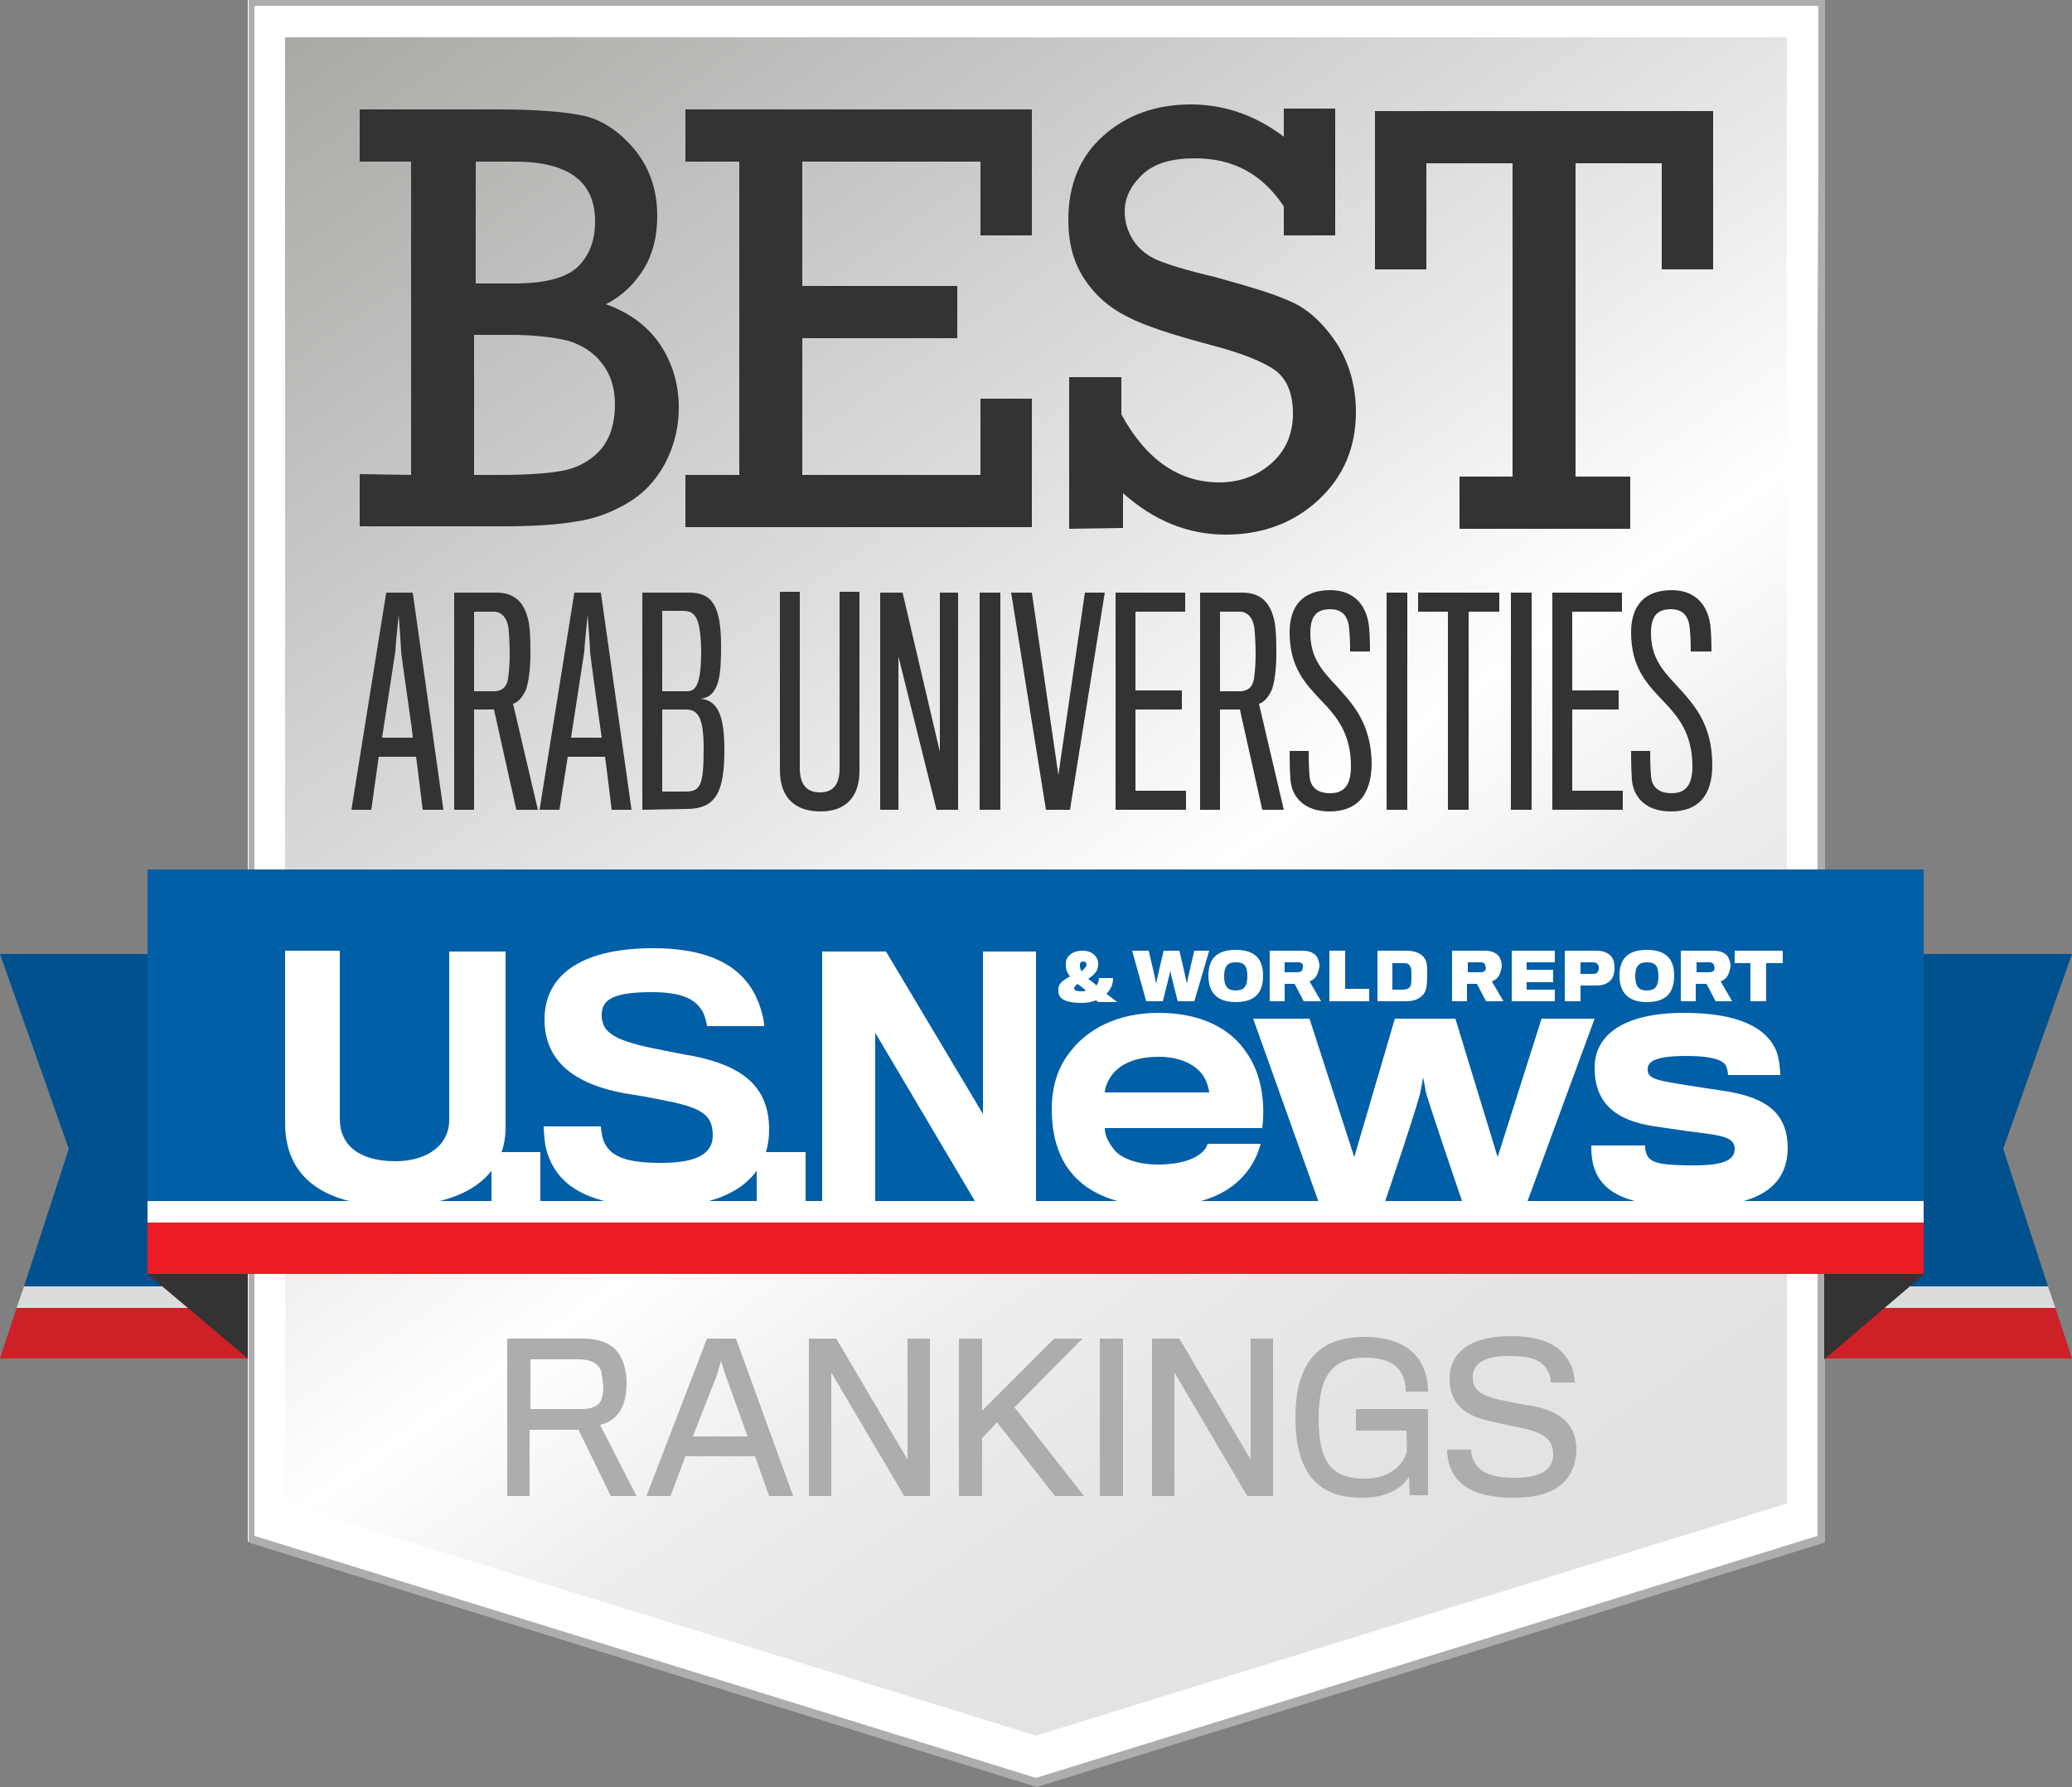 <?xml version="1.0" encoding="utf-8"?>
<!-- Generator: Adobe Illustrator 19.1.0, SVG Export Plug-In . SVG Version: 6.00 Build 0)  -->
<svg version="1.1" id="Layer_1" xmlns="http://www.w3.org/2000/svg" xmlns:xlink="http://www.w3.org/1999/xlink" x="0px" y="0px"
	 viewBox="0 0 250 215.6" enable-background="new 0 0 250 215.6" xml:space="preserve">
<rect x="0" y="0" width="250" height="215.6" fill="#808080" stroke="none"/>
<g>
	<g>
		<polygon fill="#00518D" points="2.9,155.2 34.7,155.2 34.7,115.1 0,115.1 8.3,138.6 		"/>
		<polygon fill="#DBDCDD" points="2,157.8 34.7,157.8 34.7,155.2 2.9,155.2 		"/>
		<polygon fill="#CD2027" points="0,163.9 34.7,163.9 34.7,157.8 2,157.8 		"/>
		<polygon fill="#00518D" points="247.1,155.2 215.3,155.2 215.3,115.1 250,115.1 241.7,138.6 		"/>
		<polygon fill="#DBDCDD" points="248,157.8 215.3,157.8 215.3,155.2 247.1,155.2 		"/>
		<polygon fill="#CD2027" points="250,163.9 215.3,163.9 215.3,157.8 248,157.8 		"/>
	</g>
	<polygon fill="#FFFFFF" points="29.9,0 29.9,24.3 29.9,32.4 29.9,42.2 29.9,143.8 29.9,153.6 29.9,173.7 29.9,186 125,215.5 
		220.1,186 220.1,173.7 220.1,153.6 220.1,143.8 220.1,42.2 220.1,32.4 220.1,24.3 220.1,0 	"/>
	
		<linearGradient id="SVGID_1_" gradientUnits="userSpaceOnUse" x1="53.636" y1="-1829.031" x2="196.364" y2="-2032.869" gradientTransform="matrix(1 0 0 -1 0 -1838)">
		<stop  offset="0" style="stop-color:#A8A8A5"/>
		<stop  offset="0.149" style="stop-color:#BEBDBB"/>
		<stop  offset="0.443" style="stop-color:#E9E8E7"/>
		<stop  offset="0.589" style="stop-color:#FFFFFF"/>
		<stop  offset="0.697" style="stop-color:#EEEEEE"/>
		<stop  offset="0.838" style="stop-color:#E3E4E4"/>
		<stop  offset="1" style="stop-color:#E0E1E1"/>
	</linearGradient>
	<polygon fill="url(#SVGID_1_)" points="34.4,4.5 34.4,24.3 34.4,36.9 34.4,46.7 34.4,139.2 34.4,149 34.4,164 34.4,181.4 
		125,209.4 215.6,181.4 215.6,164 215.6,149 215.6,139.2 215.6,46.7 215.6,36.9 215.6,24.3 215.6,4.5 	"/>
	<path fill="#ADADAD" d="M219.3,0L219.3,0H30.7l0,0H30l0,0v18.5v21.6v9.8v84.3v9.8v29.8v9.4v2.9l95.1,29.5l95.1-29.5v-2.9v-9.4V144
		v-9.8V49.9v-9.8V18.5V0l0,0H219.3z M219.3,40.1v9.8v84.3v9.8v29.8v9.4v2.1L125,214.5l-94.3-29.2v-2.1v-9.4V144v-9.8V49.9v-9.8V18.5
		V0.7h188.7v17.8L219.3,40.1L219.3,40.1z"/>
	<g>
		<path fill="#ADADAD" d="M74.9,170.1c-0.6,1-1.5,1.6-2.5,1.8l4.4,8.6h-3.1l-3.9-8h-5.9v8h-2.7v-19h9.2c2.4,0,3.8,0.9,4.5,2.2
			c0.4,0.8,0.7,1.8,0.7,3.2S75.3,169.4,74.9,170.1z M72.5,165.3c-0.4-0.8-1.2-1.3-2.7-1.3H64c0,0,0,5.9,0,6h6.3c1.1,0,1.9-0.4,2.2-1
			c0.2-0.4,0.3-1.2,0.3-1.8C72.7,166.5,72.6,165.7,72.5,165.3z"/>
		<path fill="#ADADAD" d="M80.9,180.5H78l7.3-19h3.5l6.9,19h-2.9l-1.7-4.8h-8.4L80.9,180.5z M87.5,165.8l-0.5-1.6l-0.5,1.7l-2.9,7.4
			h6.6L87.5,165.8z"/>
		<path fill="#ADADAD" d="M109.1,180.5l-8.8-14.9v14.9h-2.7v-19h3.3l8.6,14.6v-14.6h2.7v19H109.1z"/>
		<path fill="#ADADAD" d="M127.3,180.5l-7-8.9l-1.8,1.9v7h-2.8v-19h2.8v8.7l8.7-8.7h3.4l-8.2,8.3l8.4,10.7H127.3z"/>
		<path fill="#ADADAD" d="M132.7,180.5v-19h2.8v19H132.7z"/>
		<path fill="#ADADAD" d="M150.5,180.5l-8.8-14.9v14.9H139v-19h3.3l8.6,14.6v-14.6h2.7v19H150.5z"/>
		<path fill="#ADADAD" d="M170.1,180.5l-0.1-2.3c-0.7,1.1-2.3,2.5-5.7,2.5c-4.2,0-8-1.8-8-9.7c0-5.7,2.1-9.7,8.3-9.7
			c5.6,0,7.7,3,7.7,6.6h-2.7c0-2.4-1.2-4.1-4.9-4.1c-3.6,0-5.6,1.8-5.6,7.3s1.7,7.3,5.6,7.3c2.8,0,4.5-1.5,5-3.1
			c0.1-0.3,0-2.6,0-2.7h-6.1V170h8.7c0,0,0,4.3,0,5.4c0,2.3,0,5,0,5h-2.2V180.5z"/>
		<path fill="#ADADAD" d="M182.7,180.7c-4.8,0-7-1.5-7.8-3.9c-0.2-0.6-0.3-1.4-0.3-1.9h2.9c0,0.3,0.1,1,0.3,1.3
			c0.7,1.5,2.3,2.1,5,2.1c3.4,0,4.6-1.2,4.6-2.8c0-1.9-1.2-2.7-4.2-3.3c-0.7-0.1-1.8-0.4-2.8-0.6c-3.7-0.7-5.5-2.2-5.5-5.3
			c0-2.9,2.2-5.1,7.4-5.1c4.4,0,6.5,1.5,7.4,3.9c0.2,0.6,0.3,1.3,0.3,1.7h-2.9c0-0.2,0-0.7-0.2-1.1c-0.7-1.5-1.8-2.1-4.8-2.1
			c-3.3,0-4.4,1.1-4.4,2.5c0,1.7,1,2.4,4.3,3c0.9,0.2,2,0.4,2.7,0.5c3.5,0.6,5.5,2.2,5.5,5.3C190.1,178.6,187.7,180.7,182.7,180.7z"
			/>
	</g>
	<g>
		<polygon fill="#333333" points="17.8,153.7 29.9,163.9 29.9,153.7 		"/>
		<g>
			<polygon fill="#333333" points="232.2,153.7 220.1,164 220.1,153.7 			"/>
			<rect x="17.8" y="104.9" fill="#005FA7" width="214.3" height="40"/>
			<rect x="17.8" y="144.9" fill="#FFFFFF" width="214.3" height="2.6"/>
			<rect x="17.8" y="147.5" fill="#ED1C25" width="214.3" height="6.2"/>
			<g>
				<g id="U.S.News_20_">
					<path fill="#FFFFFF" d="M47.6,145.5c-7.6,0-13.2-2.8-13.2-10c0-0.7,0-20.8,0-20.8H41c0,0,0,19.7,0,20.3c0,3.2,2.4,5.1,6.7,5.1
						c3.8,0,6.5-1.9,6.5-5c0-0.6,0-20.3,0-20.3H61c0,0,0,20.6,0,21.2C61,142.4,55.4,145.5,47.6,145.5z"/>
					<path fill="#FFFFFF" d="M59.3,145.2V139h5.9v6.2H59.3z"/>
					<path fill="#FFFFFF" d="M79.7,145.6c-9.2,0-12.5-2.8-13.7-6.6c-0.3-1-0.4-2.5-0.4-3.1h6.9c0,0.5,0.2,1.5,0.4,1.9
						c0.8,1.8,2.8,2.5,6.9,2.5c4.6,0,6.2-1.3,6.2-3.3c0-2.5-1.3-3.4-6.2-4.3c-0.9-0.2-3.1-0.6-4.5-0.8c-5.9-1.1-9.6-3.8-9.6-8.9
						c0-5.2,4.2-8.6,13.1-8.6c7.6,0,11.2,2.7,12.7,6.5c0.4,1,0.7,2.2,0.7,2.9h-6.9c0-0.3-0.2-1-0.4-1.5c-0.8-1.7-2.5-2.6-6.3-2.6
						c-5,0-6,1.1-6,2.8c0,2.2,1.8,3.1,6.8,4.1c1.5,0.3,3.5,0.7,4.2,0.8c6,1.2,9.2,3.7,9.2,8.9C92.8,141.9,88.4,145.6,79.7,145.6z"/>
					<path fill="#FFFFFF" d="M91.3,145.2V139h5.9v6.2H91.3z"/>
					<path fill="#FFFFFF" d="M117.8,145.2l-12.2-20.6v20.6h-6.4v-30.4h7.7l11.7,19.6v-19.6h6.4v30.4H117.8z"/>
					<path fill="#FFFFFF" d="M148.1,143.5c-2,1.3-4.7,2-8.3,2c-5,0-9-1.5-11.2-4.9c-1.1-1.8-1.7-4-1.7-6.8c0-2.6,0.7-4.9,2-6.6
						c2.2-3.1,6-5,10.9-5c5.1,0,8.7,1.9,10.6,4.8c1.7,2.4,2.3,5.7,1.9,9.1h-19c0,1,0.5,1.8,1.2,2.7c0.9,1,2.8,1.7,5.2,1.7
						c1.8,0,3.2-0.3,4.1-0.7c1.2-0.5,1.8-1.3,1.9-1.8h6.4C151.6,140,150.3,142.1,148.1,143.5z M144.7,129.2
						c-0.9-0.9-2.5-1.7-4.9-1.7c-2.3,0-4,0.6-5.1,1.6c-0.8,0.7-1.4,2-1.4,2.7h12.6C145.8,131.1,145.5,130,144.7,129.2z"/>
					<path fill="#FFFFFF" d="M184.2,145.2h-7.7c0,0-4.4-12.9-4.5-13.6c0-0.3-0.3-1.6-0.3-1.6s-0.2,1.3-0.3,1.6
						c0,0.8-4.4,13.7-4.4,13.7h-7.8l-8-22.4h6.8l5.4,16.7l4.9-16.7h7.3l5.1,16.7l5.3-16.7h6.4L184.2,145.2z"/>
					<path fill="#FFFFFF" d="M204.3,145.6c-7.6,0-11.2-1.5-12.1-5.2c-0.2-0.9-0.2-1.5-0.2-2.2h6.5c0,0.3,0,0.7,0.2,1.1
						c0.4,1.1,2.1,1.3,5.7,1.3c3.7,0,4.9-0.7,4.9-2s-1.3-1.6-4.7-2c-0.9-0.1-3.5-0.5-4.9-0.7c-4.9-0.7-7.3-2.9-7.3-7.1
						c0-4,3.6-6.6,10.8-6.6c6.2,0,10,1.6,11.2,4.8c0.3,0.9,0.4,2.2,0.4,2.7h-6.3c0-0.2-0.1-0.9-0.3-1.2c-0.4-0.6-1.6-1.1-4.7-1.1
						c-3.6,0-4.7,0.6-4.7,1.6s0.7,1.3,3.9,1.8c1.3,0.2,4.4,0.7,5.2,0.8c5.4,0.8,7.8,2.8,7.8,7C215.6,143.2,212.1,145.6,204.3,145.6z
						"/>
				</g>
				<g id="_x26__World_Report_20_">
					<path fill="#FFFFFF" d="M132.3,118.9c0.2-0.3,0.3-0.6,0.3-0.9h1.7c0,0.8-0.3,1.4-0.8,1.9c0.4,0.3,0.9,0.7,1.3,1h-2.3
						c-0.1-0.1-0.2-0.2-0.3-0.2c-0.5,0.2-1.1,0.3-1.7,0.3c-1.5,0-2.8-0.3-2.8-1.4c0-0.1,0-0.2,0-0.3c0-0.7,0.7-1.1,1.4-1.5
						c-0.4-0.5-0.5-0.9-0.5-1.3c0-0.1,0-0.2,0-0.3c0-0.8,0.8-1.5,2-1.5s1.8,0.7,1.9,1.4c0,0.1,0,0.2,0,0.3c0,0.8-0.6,1.3-1.2,1.7
						C131.6,118.3,132,118.6,132.3,118.9z M129.6,119.2c0,0.3,0.3,0.4,0.9,0.4c0.2,0,0.4,0,0.5-0.1c-0.3-0.3-0.7-0.6-1-0.8
						C129.8,118.9,129.6,119.1,129.6,119.2z M131.1,116.5L131.1,116.5c0-0.3-0.1-0.5-0.4-0.5c-0.3,0-0.4,0.2-0.4,0.4
						c0,0,0,0.1,0,0.2c0,0.2,0.1,0.4,0.2,0.6C130.8,116.9,131,116.7,131.1,116.5z"/>
					<path fill="#FFFFFF" d="M144.1,120.8h-2c0,0-0.9-3.5-0.9-3.7c0,0.2-0.9,3.7-0.9,3.7h-2l-1.7-6.1h2c0,0,0.9,3.8,0.9,4
						c0-0.2,0.9-4,0.9-4h1.9c0,0,0.9,3.8,0.9,4c0-0.2,0.9-4,0.9-4h1.8L144.1,120.8z"/>
					<path fill="#FFFFFF" d="M152.4,117.7c0,2.1-1,3.2-3.3,3.2c-2.2,0-3.3-1.1-3.3-3.2c0-2,1-3.1,3.3-3.1S152.4,115.7,152.4,117.7z
						 M150.5,117.8c0-1.2-0.3-1.7-1.4-1.7c-1,0-1.4,0.5-1.4,1.7c0,1.3,0.5,1.7,1.4,1.7S150.5,119.1,150.5,117.8z"/>
					<path fill="#FFFFFF" d="M158.8,117.8c-0.2,0.3-0.5,0.5-0.8,0.6l1.4,2.4h-2.1l-1.1-2.1H155v2.1h-1.8v-6.1h3.9
						c0.8,0,1.3,0.2,1.7,0.6c0.2,0.3,0.4,0.7,0.4,1.3C159.1,117.1,159,117.5,158.8,117.8z M157.2,116.4c-0.1-0.2-0.3-0.3-0.5-0.3
						H155v1.2h1.6c0.2,0,0.4-0.1,0.5-0.2c0-0.1,0.1-0.3,0.1-0.4C157.2,116.7,157.2,116.5,157.2,116.4z"/>
					<path fill="#FFFFFF" d="M160.4,120.8v-6.1h1.9v4.6h2.9v1.5H160.4z"/>
					<path fill="#FFFFFF" d="M169.6,120.8h-3.4v-6.1h3.4c1.1,0,1.8,0.3,2.2,0.8s0.4,1,0.4,2.1c0,1.3-0.1,1.8-0.4,2.3
						C171.3,120.5,170.7,120.8,169.6,120.8z M170.3,117.7c0-0.4,0-1-0.2-1.2c-0.2-0.3-0.5-0.3-0.9-0.3H168v3.2h1.2
						c0.5,0,0.7-0.1,0.9-0.3C170.3,118.9,170.3,118.2,170.3,117.7z"/>
					<path fill="#FFFFFF" d="M180.8,117.8c-0.2,0.3-0.5,0.5-0.8,0.6l1.4,2.4h-2.1l-1.1-2.1H177v2.1h-1.8v-6.1h3.9
						c0.8,0,1.3,0.2,1.7,0.6c0.2,0.3,0.4,0.7,0.4,1.3C181.1,117.1,181,117.5,180.8,117.8z M179.2,116.4c-0.1-0.2-0.3-0.3-0.5-0.3
						h-1.6v1.2h1.6c0.2,0,0.4-0.1,0.5-0.2c0-0.1,0.1-0.3,0.1-0.4C179.2,116.7,179.2,116.5,179.2,116.4z"/>
					<path fill="#FFFFFF" d="M182.4,120.8v-6.1h5.2v1.4h-3.4v0.9h3.2v1.5h-3.2v0.9h3.4v1.4L182.4,120.8z"/>
					<path fill="#FFFFFF" d="M194.3,118.3c-0.4,0.4-0.9,0.6-1.7,0.6c-0.2,0-1.9,0-1.9,0v1.9h-1.9v-6.1h3.8c0.7,0,1.3,0.2,1.6,0.5
						c0.4,0.3,0.6,0.8,0.6,1.6C194.8,117.5,194.6,118,194.3,118.3z M192.8,116.4c-0.1-0.2-0.3-0.3-0.6-0.3h-1.5v1.4h1.5
						c0.4,0,0.5-0.1,0.6-0.3c0.1-0.1,0.1-0.2,0.1-0.4C192.9,116.7,192.9,116.5,192.8,116.4z"/>
					<path fill="#FFFFFF" d="M202,117.7c0,2.1-1,3.2-3.3,3.2c-2.2,0-3.3-1.1-3.3-3.2c0-2,1-3.1,3.3-3.1S202,115.7,202,117.7z
						 M200.1,117.8c0-1.2-0.3-1.7-1.4-1.7c-1,0-1.4,0.5-1.4,1.7c0,1.3,0.5,1.7,1.4,1.7S200.1,119.1,200.1,117.8z"/>
					<path fill="#FFFFFF" d="M208.4,117.8c-0.2,0.3-0.5,0.5-0.8,0.6l1.4,2.4h-2l-1.1-2.1h-1.3v2.1h-1.8v-6.1h3.9
						c0.8,0,1.3,0.2,1.7,0.6c0.2,0.3,0.4,0.7,0.4,1.3C208.7,117.1,208.6,117.5,208.4,117.8z M206.8,116.4c-0.1-0.2-0.3-0.3-0.5-0.3
						h-1.6v1.2h1.6c0.2,0,0.4-0.1,0.5-0.2c0-0.1,0.1-0.3,0.1-0.4C206.8,116.7,206.8,116.5,206.8,116.4z"/>
					<path fill="#FFFFFF" d="M213.1,116.2v4.6h-1.9v-4.6h-1.9v-1.5h5.8v1.5H213.1z"/>
				</g>
			</g>
		</g>
	</g>
	<g>
		<path fill="#323333" d="M44.8,97.7h-2.4l4.2-26.2h3.2l3.7,26.2H51c0,0-0.7-5.8-0.8-6.4h-4.5C45.6,91.9,44.8,97.7,44.8,97.7z
			 M48.4,78.6c0-0.5-0.3-4.4-0.3-4.4s-0.4,3.9-0.4,4.4C47.6,79.3,46.1,89,46.1,89h3.7C49.9,89,48.4,79.1,48.4,78.6z"/>
		<path fill="#323333" d="M63.5,83.1c-0.3,0.8-1,1.7-1.6,1.8l3,12.8h-2.6l-2.7-12.1h-2.4v12.1h-2.4V71.5h5.1c2.1,0,3.2,1.1,3.7,2.8
			c0.3,0.8,0.4,2.3,0.4,4.4C64,80.7,63.8,82.1,63.5,83.1z M61.3,75.5c-0.2-1-0.8-1.7-1.7-1.7h-2.4c0,0,0,9.1,0,9.6c0,0,2.4,0,2.6,0
			c0.8-0.1,1.2-0.5,1.4-1.1s0.3-2.3,0.3-3.3C61.5,77.7,61.4,75.8,61.3,75.5z"/>
		<path fill="#323333" d="M67.5,97.7h-2.4l4.2-26.2h3.2l3.7,26.2h-2.4c0,0-0.7-5.8-0.8-6.4h-4.5C68.4,91.9,67.5,97.7,67.5,97.7z
			 M71.2,78.6c0-0.5-0.3-4.4-0.3-4.4s-0.4,3.9-0.4,4.4C70.4,79.3,68.9,89,68.9,89h3.7C72.6,89,71.2,79.1,71.2,78.6z"/>
		<path fill="#323333" d="M77.5,97.7V71.5h5.7c2.7,0,3.8,1.6,3.8,6.4c0,3.2-0.1,6.2-2.5,6.4c2.2,0.2,2.9,2.2,2.9,6.2
			c0,5.2-1.1,7.1-4.6,7.1L77.5,97.7L77.5,97.7z M82.4,73.7h-2.5v9.7h3c1.1,0,1.7-0.9,1.7-5C84.5,74.5,83.9,73.7,82.4,73.7z
			 M82.7,85.6h-2.8v9.9h2.8c1.8,0,2.2-0.7,2.2-5.2C84.9,86.3,84.1,85.6,82.7,85.6z"/>
		<path fill="#323333" d="M99,97.9c-2.8,0-4.9-1.4-4.9-5c0-0.3,0-21.5,0-21.5h2.4c0,0,0,20.4,0,21.3c0,2,0.9,2.9,2.4,2.9
			c1.6,0,2.4-0.9,2.4-2.9c0-0.8,0-21.3,0-21.3h2.4c0,0,0,21.3,0,21.6C103.7,96.1,102.1,97.9,99,97.9z"/>
		<path fill="#323333" d="M113,97.7l-4.6-18.5v18.5h-2.2V71.5h2.7l4.5,19.2V71.5h2.2v26.2H113z"/>
		<path fill="#323333" d="M118.2,97.7V71.5h2.5v26.2H118.2z"/>
		<path fill="#323333" d="M129.1,97.7h-2.9L122,71.5h2.5l3.2,22l3.2-22h2.4L129.1,97.7z"/>
		<path fill="#323333" d="M134.6,97.7V71.5h8.4v2.3h-6v9.5h5.6v2.3H137v9.8h6.1v2.3L134.6,97.7L134.6,97.7z"/>
		<path fill="#323333" d="M153.5,83.1c-0.3,0.8-1,1.7-1.6,1.8l3,12.8h-2.6l-2.7-12.1h-2.4v12.1h-2.4V71.5h5.1c2.1,0,3.2,1.1,3.7,2.8
			c0.3,0.8,0.4,2.3,0.4,4.4C154,80.7,153.8,82.1,153.5,83.1z M151.3,75.5c-0.2-1-0.8-1.7-1.7-1.7h-2.4c0,0,0,9.1,0,9.6
			c0,0,2.4,0,2.6,0c0.8-0.1,1.2-0.5,1.4-1.1s0.3-2.3,0.3-3.3C151.5,77.7,151.4,75.8,151.3,75.5z"/>
		<path fill="#323333" d="M160.4,97.9c-2.9,0-4.5-1.6-4.7-3.8c-0.1-1.3-0.1-3.3-0.1-3.5h2.3c0,0.3,0,1.8,0.1,3
			c0.1,1.5,1.1,2.1,2.5,2.1c1.6,0,2.5-0.9,2.5-3.2c0-4-1.7-6-3.5-7.9c-1.9-2-3.9-4-3.9-8.3c0-3.2,1.6-5.1,4.9-5.1
			c3.1,0,4.5,2.1,4.7,4.6c0.1,1,0.1,2.7,0.1,2.8h-2.4c0-0.1,0-1.6-0.1-2.6c-0.1-1.5-0.7-2.5-2.3-2.5c-1.7,0-2.4,0.9-2.4,2.9
			c0,2.9,1.4,4.5,3.1,6.3c2,2.2,4.3,4.6,4.3,9.6C165.4,96.1,163.6,97.9,160.4,97.9z"/>
		<path fill="#323333" d="M167.3,97.7V71.5h2.5v26.2H167.3z"/>
		<path fill="#323333" d="M177.2,73.8v23.9h-2.5V73.8h-3.6v-2.3h9.8v2.3H177.2z"/>
		<path fill="#323333" d="M182.3,97.7V71.5h2.5v26.2H182.3z"/>
		<path fill="#323333" d="M187.3,97.7V71.5h8.4v2.3h-6v9.5h5.6v2.3h-5.6v9.8h6.1v2.3L187.3,97.7L187.3,97.7z"/>
		<path fill="#323333" d="M201.6,97.9c-2.9,0-4.5-1.6-4.7-3.8c-0.1-1.3-0.1-3.3-0.1-3.5h2.3c0,0.3,0,1.8,0.1,3
			c0.1,1.5,1.1,2.1,2.5,2.1c1.6,0,2.5-0.9,2.5-3.2c0-4-1.7-6-3.5-7.9c-1.9-2-3.9-4-3.9-8.3c0-3.2,1.6-5.1,4.9-5.1
			c3.1,0,4.5,2.1,4.7,4.6c0.1,1,0.1,2.7,0.1,2.8H204c0-0.1,0-1.6-0.1-2.6c-0.1-1.5-0.7-2.5-2.3-2.5c-1.7,0-2.4,0.9-2.4,2.9
			c0,2.9,1.4,4.5,3.1,6.3c2,2.2,4.3,4.6,4.3,9.6C206.6,96.1,204.8,97.9,201.6,97.9z"/>
	</g>
	<g>
		<path fill="#323333" d="M49.6,57.3V19.5h-6.2v-6.3h16.8c4.6,0,8.1,0.3,10.4,0.8c2.3,0.6,4.3,2,6.1,4.2c1.8,2.3,2.6,4.9,2.6,7.9
			c0,2.3-0.5,4.5-1.6,6.3c-1.1,1.8-2.6,3.3-4.6,4.3c2.8,1,5,2.6,6.5,4.8s2.3,4.8,2.3,7.7c0,2.5-0.6,4.7-1.7,6.8
			c-1.1,2-2.6,3.6-4.5,4.7c-1.9,1.1-3.9,1.9-6.1,2.2c-2.2,0.4-5.2,0.6-9,0.6H43.4v-6.3L49.6,57.3L49.6,57.3z M57.2,34.2H62
			c3.6,0,6.1-0.6,7.6-1.9c1.4-1.3,2.2-3.1,2.2-5.6c0-4.8-3.2-7.2-9.7-7.2h-4.7v14.7H57.2z M57.2,57.3h2.9c3.7,0,6.5-0.2,8.2-0.6
			c1.7-0.4,3.2-1.3,4.3-2.6c1.1-1.4,1.6-3.2,1.6-5.3c0-2-0.5-3.6-1.6-5c-1-1.3-2.4-2.2-4.1-2.7c-1.7-0.4-4-0.7-7-0.7h-4.3L57.2,57.3
			z"/>
		<path fill="#323333" d="M89.2,57.3V19.5h-6.5v-6.3h41.8v15.2h-6.2v-8.9H96.8v15h18.7v6.3H96.8v16.5h21.5v-9.2h6.2v15.5H82.7v-6.3
			H89.2z"/>
		<path fill="#323333" d="M129,63.8V45.5h6.3V50c3,5.5,7,8.2,11.8,8.2c2.5,0,4.6-0.8,6.3-2.3s2.6-3.5,2.6-6c0-2.4-0.7-4.1-2.1-5.2
			c-1.4-1-4-2.1-7.9-3.1c-4.5-1.2-7.9-2.3-10-3.4c-2.2-1.1-3.9-2.6-5.2-4.6s-1.9-4.3-1.9-7.1c0-4.2,1.4-7.6,4.2-10.1
			s6.3-3.8,10.6-3.8c4,0,7.8,1.3,11.2,3.9v-3.4h6.2v15.3h-6.2v-3.5c-2.6-3.9-6.1-5.8-10.7-5.8c-2.8,0-4.9,0.6-6.3,1.9
			s-2.2,2.8-2.2,4.5c0,1.4,0.4,2.5,1.1,3.6c0.7,1,1.7,1.8,2.9,2.3s3.4,1.2,6.8,2c4.4,1.2,7.7,2.2,9.7,3.2s3.7,2.7,5.2,5
			c1.4,2.3,2.2,5,2.2,8.1c0,4.3-1.5,7.8-4.5,10.6s-6.8,4.2-11.2,4.2c-4.6,0-8.7-1.7-12.4-5v4.2L129,63.8L129,63.8z"/>
		<path fill="#323333" d="M182.5,57.5V19.7h-10.4v12.8h-6.2V13.4h40.8v19.1h-6.2V19.7h-10.4v37.8h6.6v6.3h-20.6v-6.3H182.5z"/>
	</g>
</g>
</svg>
